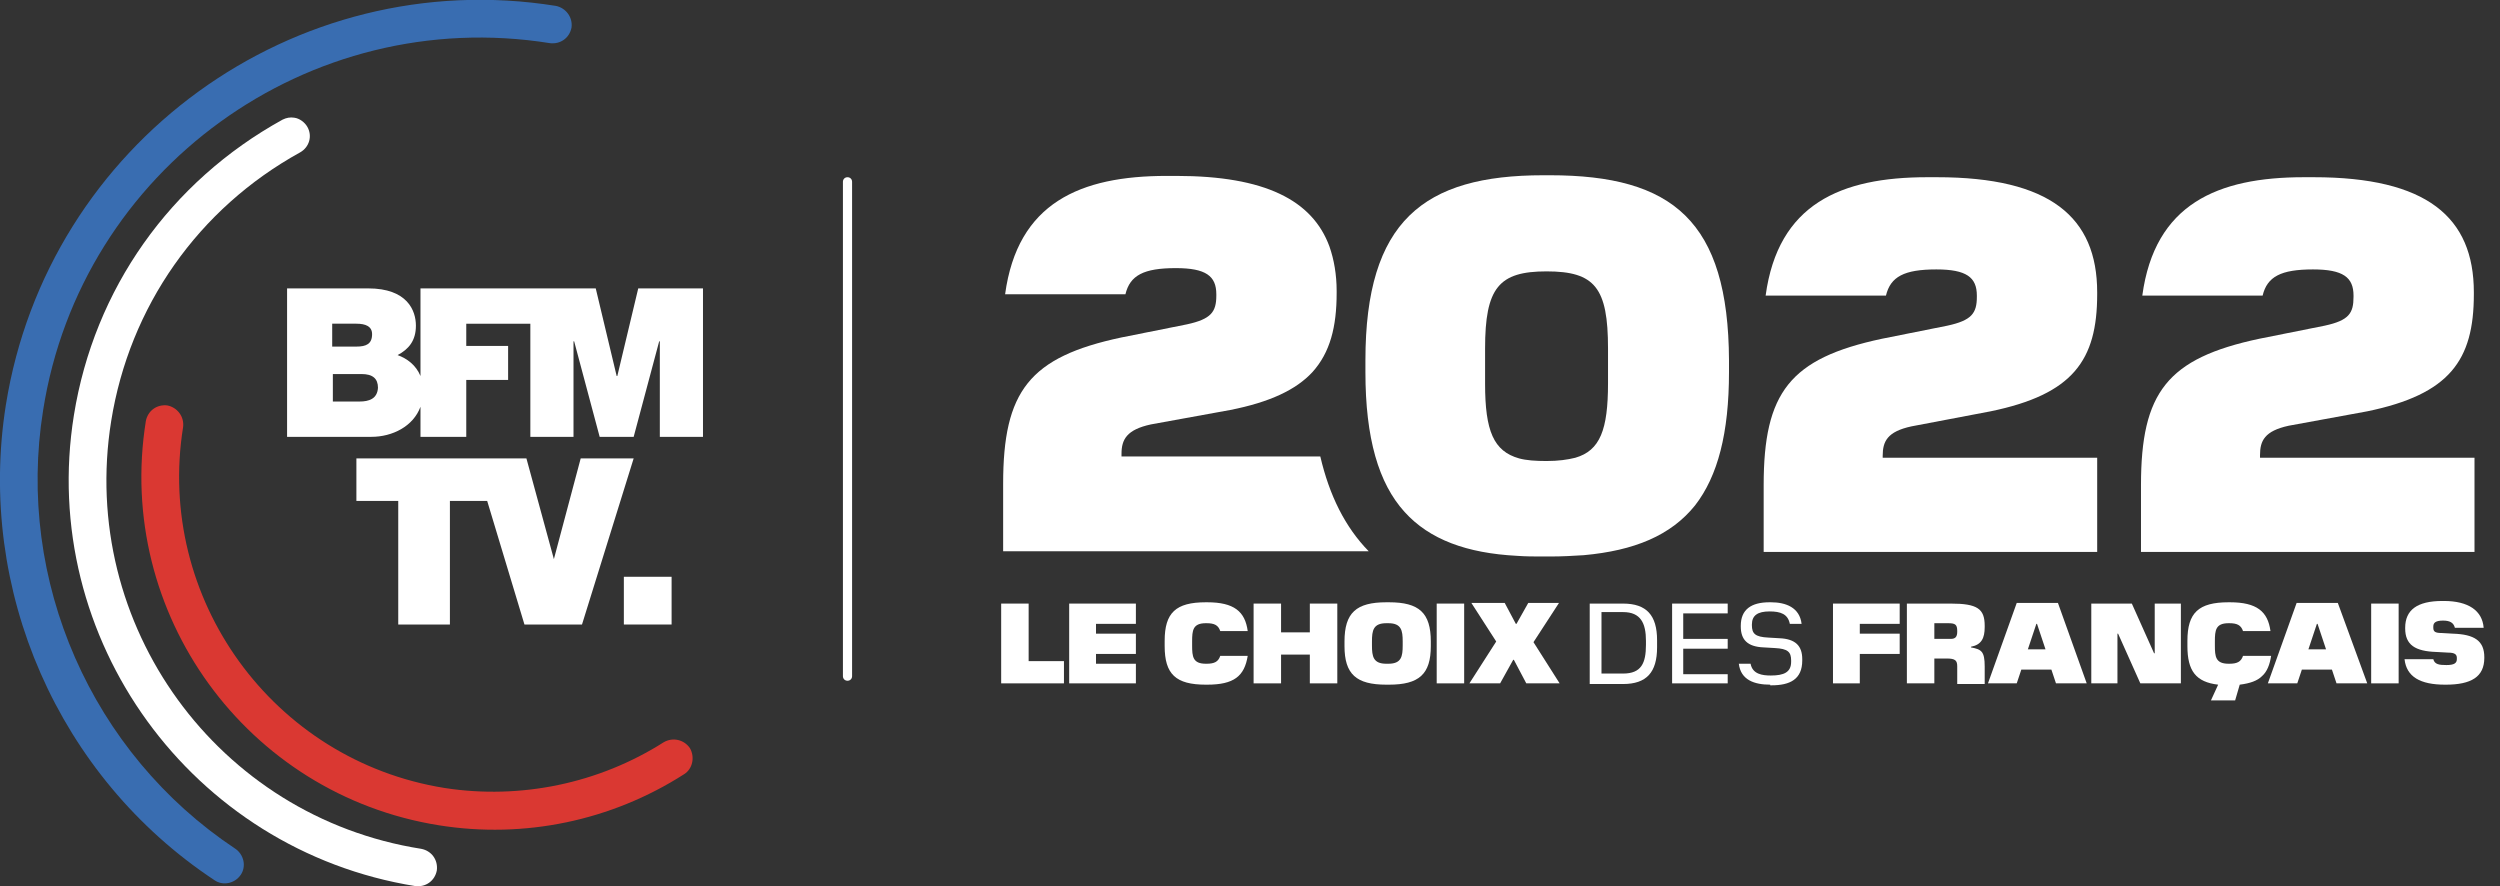 <svg enable-background="new 0 0 382.3 135.5" viewBox="0 0 382.3 135.5" xmlns="http://www.w3.org/2000/svg"><rect x="0" y="0" width="382.3" height="135.5" fill="#333333" stroke="none"/><path d="m85 .9c-40-6.4-77.7 21-84.1 61-4.5 28.3 8 56.9 31.9 72.7 1.3.9 3.1.5 4-.8s.5-3.1-.8-4c-22-14.6-33.6-41-29.4-67.1 5.8-36.8 40.6-62 77.5-56.1 1.6.2 3-.8 3.3-2.4.2-1.6-.9-3-2.4-3.3" fill="#396db1"/><path d="m45 18c-.6-.1-1.2 0-1.8.3-17.2 9.5-28.8 25.9-31.9 45.2-5.5 34.2 18 66.5 52.2 72 1.6.2 3-.8 3.3-2.4.2-1.6-.8-3-2.4-3.3-31.1-4.9-52.4-34.2-47.4-65.4 2.8-17.5 13.3-32.5 28.9-41.1 1.4-.8 1.9-2.5 1.1-3.9-.4-.7-1.2-1.3-2-1.4" fill="#fff"/><path d="m25.6 62c-1.6-.2-3 .8-3.3 2.4-4.7 29.4 15.4 57.1 44.8 61.8 13.1 2.1 26.4-.7 37.5-7.8 1.3-.8 1.7-2.6.9-4-.9-1.3-2.6-1.7-4-.9-9.9 6.3-21.9 8.8-33.5 7-26.3-4.2-44.2-29-40-55.2.2-1.6-.9-3-2.4-3.3" fill="#da3832"/><g fill="#fff"><path d="m88.8 70.1-4.1 15.4-4.2-15.4h-26v6.5h6.4v18.9h7.9v-18.9h5.7l5.7 18.9h8.8l7.9-25.4z"/><path d="m55 61.4h-4.1v-4.2h4.4c1.7 0 2.5.7 2.5 2.1-.1 1.7-1.4 2.1-2.8 2.1m-4.2-11.9h3.7c1.4 0 2.4.4 2.4 1.6 0 1.5-.9 1.9-2.4 1.9h-3.7zm46.8-5.4-3.2 13.4h-.1l-3.2-13.4h-26.8v13.4c-.7-1.7-2.1-2.7-3.5-3.2 1.7-.9 2.8-2.2 2.8-4.5s-1.3-5.7-7.3-5.7h-12.4v22.7h12.9c3.2 0 6.4-1.6 7.5-4.6v4.6h7v-8.7h6.4v-5.2h-6.4v-3.4h9.8v17.3h6.6v-14.6h.1l3.9 14.6h5.2l3.9-14.6h.1v14.6h6.6v-22.7z"/><path d="m95.4 88.2h7.3v7.3h-7.3z"/><path d="m209.3 84.3h-55.9v-10.3c0-14.2 4-19.4 18.1-22.4l10-2c3.7-.8 4.5-1.9 4.5-4.4v-.2c0-2.8-1.6-4-6.2-4-4.9 0-7 1.1-7.7 4h-18.4c1.9-14 11.5-18.1 24.7-18.1h1.5c13.5 0 20.8 3.7 23.4 10.8.7 2 1.1 4.3 1.1 6.8v.3c0 5.2-1 9.1-3.7 12.1-2.5 2.7-6.5 4.6-12.6 5.8l-12.1 2.2c-3.7.8-4.5 2.3-4.5 4.5v.4h30.4c1.4 6 3.8 10.8 7.4 14.5"/><path d="m269.7 84.4v-10.2c0-14.2 4-19.4 18.1-22.4l10-2c3.7-.8 4.5-1.9 4.5-4.4v-.2c0-2.8-1.6-4-6.2-4-4.9 0-7 1.1-7.7 4h-18.4c1.9-14 11.5-18.1 24.7-18.1h1.5c17.3 0 24.5 6.1 24.5 17.6v.3c0 10.1-3.7 15.3-16.3 17.9l-12.1 2.3c-3.7.8-4.4 2.3-4.4 4.5v.3h32.8v14.4z"/><path d="m327.4 84.4v-10.2c0-14.2 4-19.4 18.1-22.4l10-2c3.7-.8 4.4-1.9 4.4-4.4v-.2c0-2.8-1.6-4-6.2-4-4.9 0-7 1.1-7.7 4h-18.4c1.9-14 11.5-18.1 24.7-18.1h1.5c17.3 0 24.5 6.1 24.5 17.6v.3c0 10.1-3.7 15.3-16.3 17.9l-12 2.2c-3.7.8-4.4 2.3-4.4 4.5v.4h32.8v14.4z"/><path d="m237 26.8h-1c-18.3 0-27.2 7-27.2 28.3v1.8c0 10.1 2 17 6 21.4 3.8 4.2 9.5 6.3 17.2 6.7 1.3.1 2.6.1 4 .1h1.1c1.8 0 3.5-.1 5.1-.2 7.7-.7 13.3-3 17-7.6 3.5-4.5 5.2-11.1 5.2-20.4v-1.8c-.1-21.3-8.6-28.3-27.4-28.3m-9.9 26.5c0-9.3 2.1-11.8 9.4-11.8 7.4 0 9.4 2.5 9.4 11.8v5.3c0 7.1-1.2 10.3-5 11.4-1.2.3-2.6.5-4.4.5-1.7 0-3.1-.1-4.2-.4-3.9-1.1-5.2-4.2-5.2-11.4z"/><path d="m129.6 104.1c-.4 0-.7-.3-.7-.7v-75.6c0-.4.3-.7.7-.7s.7.3.7.7v75.6c0 .4-.3.7-.7.7"/><path d="m162.7 104.5h-9.6v-12.2h4.2v8.8h5.4z"/><path d="m173.7 104.5h-10.2v-12.2h10.2v3.1h-6.1v1.5h6.1v3.1h-6.1v1.5h6.1z"/><path d="m184.4 104.7c-4.6 0-6.3-1.6-6.3-5.9v-.8c0-4.3 1.7-5.9 6.3-5.9h.2c4.1 0 5.8 1.4 6.2 4.4h-4.2c-.3-.9-.9-1.2-2.1-1.2h-.1c-2 0-2.1 1.1-2.1 2.8v.6c0 1.7.1 2.8 2.1 2.8h.1c1.2 0 1.8-.3 2.1-1.2h4.2c-.5 3.1-2.1 4.4-6.2 4.4z"/><path d="m204.5 104.5h-4.2v-4.4h-4.4v4.4h-4.2v-12.2h4.2v4.4h4.4v-4.4h4.2z"/><path d="m212 104.7c-4.6 0-6.4-1.6-6.4-5.9v-.7c0-4.4 1.8-6 6.4-6h.4c4.6 0 6.4 1.6 6.4 6v.7c0 4.3-1.8 5.9-6.4 5.9zm.3-3.2c2 0 2.2-1.1 2.2-2.8v-.6c0-1.7-.2-2.8-2.2-2.8h-.3c-2 0-2.2 1.1-2.2 2.8v.6c0 1.7.2 2.8 2.2 2.8z"/><path d="m223.9 104.5h-4.2v-12.2h4.2z"/><path d="m238.5 104.5h-5.1l-1.9-3.6h-.1l-2 3.6h-4.7l4.1-6.4-3.8-5.9h5.1l1.7 3.2h.1l1.8-3.2h4.7l-3.9 6z"/><path d="m253.4 99c0 3.8-1.6 5.6-5.2 5.6h-5.1v-12.3h5.1c3.6 0 5.2 1.8 5.2 5.6zm-8.5-5.3v9.3h3.3c2.8 0 3.5-1.6 3.5-4.4v-.6c0-2.7-.8-4.4-3.5-4.4h-3.3z"/><path d="m264.2 104.5h-8.5v-12.2h8.5v1.5h-6.8v3.9h6.8v1.5h-6.8v3.9h6.8z"/><path d="m270.7 104.7c-2.4 0-4.5-.7-4.8-3.2h1.8c.3 1.6 1.8 1.8 3.1 1.8 2 0 3.1-.5 3.1-2.1v-.2c0-1.3-.5-1.8-2.5-1.9l-1.7-.1c-2.5-.1-3.5-1.2-3.5-3.2v-.1c0-2.5 1.6-3.6 4.4-3.6h.2c2.3 0 4.4.8 4.7 3.3h-1.8c-.3-1.5-1.4-1.9-3.1-1.9-1.8 0-2.7.6-2.7 2v.1c0 1.3.5 1.8 2.5 1.9l1.7.1c2.5.1 3.5 1.2 3.5 3.2v.2c0 2.9-1.9 3.8-4.7 3.8h-.2z"/><path d="m284.5 104.5h-4.2v-12.2h10.2v3.1h-6.1v1.5h6.1v3.1h-6.1v4.5z"/><path d="m295.8 104.5h-4.2v-12.2h6.7c4.1 0 5.2.8 5.2 3.4v.2c0 1.7-.5 2.7-2.1 3v.1c1.6.3 2.1.6 2.1 2.9v2.7h-4.2v-2.7c0-.9-.3-1.2-1.6-1.2h-1.9zm0-9.2v2.4h2.5c.7 0 1-.3 1-1.1v-.1c0-1-.3-1.2-1.4-1.2z"/><path d="m319.1 104.5h-4.7l-.7-2.1h-4.6l-.7 2.1h-4.4l4.4-12.3h6.3zm-7.7-9.1-1.3 3.9h2.7l-1.3-3.9z"/><path d="m333.5 104.5h-6.2l-3.4-7.6h-.1v7.6h-4v-12.2h6.2l3.4 7.6h.1v-7.6h4z"/><path d="m347.3 100.3c-.2 1.3-.6 2.4-1.4 3.1-.7.7-1.8 1.1-3.4 1.3l-.7 2.4h-3.7l1.1-2.4c-3.4-.4-4.7-2.1-4.7-5.9v-.8c0-4.3 1.7-5.9 6.3-5.9h.2c4.1 0 5.8 1.4 6.2 4.4h-4.2c-.3-.9-.9-1.2-2.1-1.2h-.1c-2 0-2.1 1.1-2.1 2.8v.6c0 1.7.1 2.8 2.1 2.8h.1c1.2 0 1.8-.3 2.1-1.2z"/><path d="m362 104.5h-4.7l-.7-2.1h-4.6l-.7 2.1h-4.5l4.4-12.3h6.3zm-7.7-9.1-1.3 3.9h2.7l-1.3-3.9z"/><path d="m366.8 104.5h-4.2v-12.2h4.2z"/><path d="m373.9 104.7c-3.8 0-5.9-1.2-6.2-3.9h4.4c.2.8.9.9 2 .9 1.2 0 1.6-.3 1.6-.9v-.2c0-.5-.3-.8-1.3-.8l-1.8-.1c-3.3-.1-4.8-1.1-4.8-3.6v-.1c0-2.7 1.8-4.1 5.7-4.1h.2c3.8 0 5.9 1.5 6.1 4.1h-4.4c-.2-.8-.8-1.1-1.8-1.1-1.1 0-1.5.3-1.5.9v.2c0 .6.3.8 1.3.8l1.7.1c3.3.1 4.8 1.1 4.8 3.6v.1c0 2.9-2 4.1-5.9 4.1z"/></g></svg>
